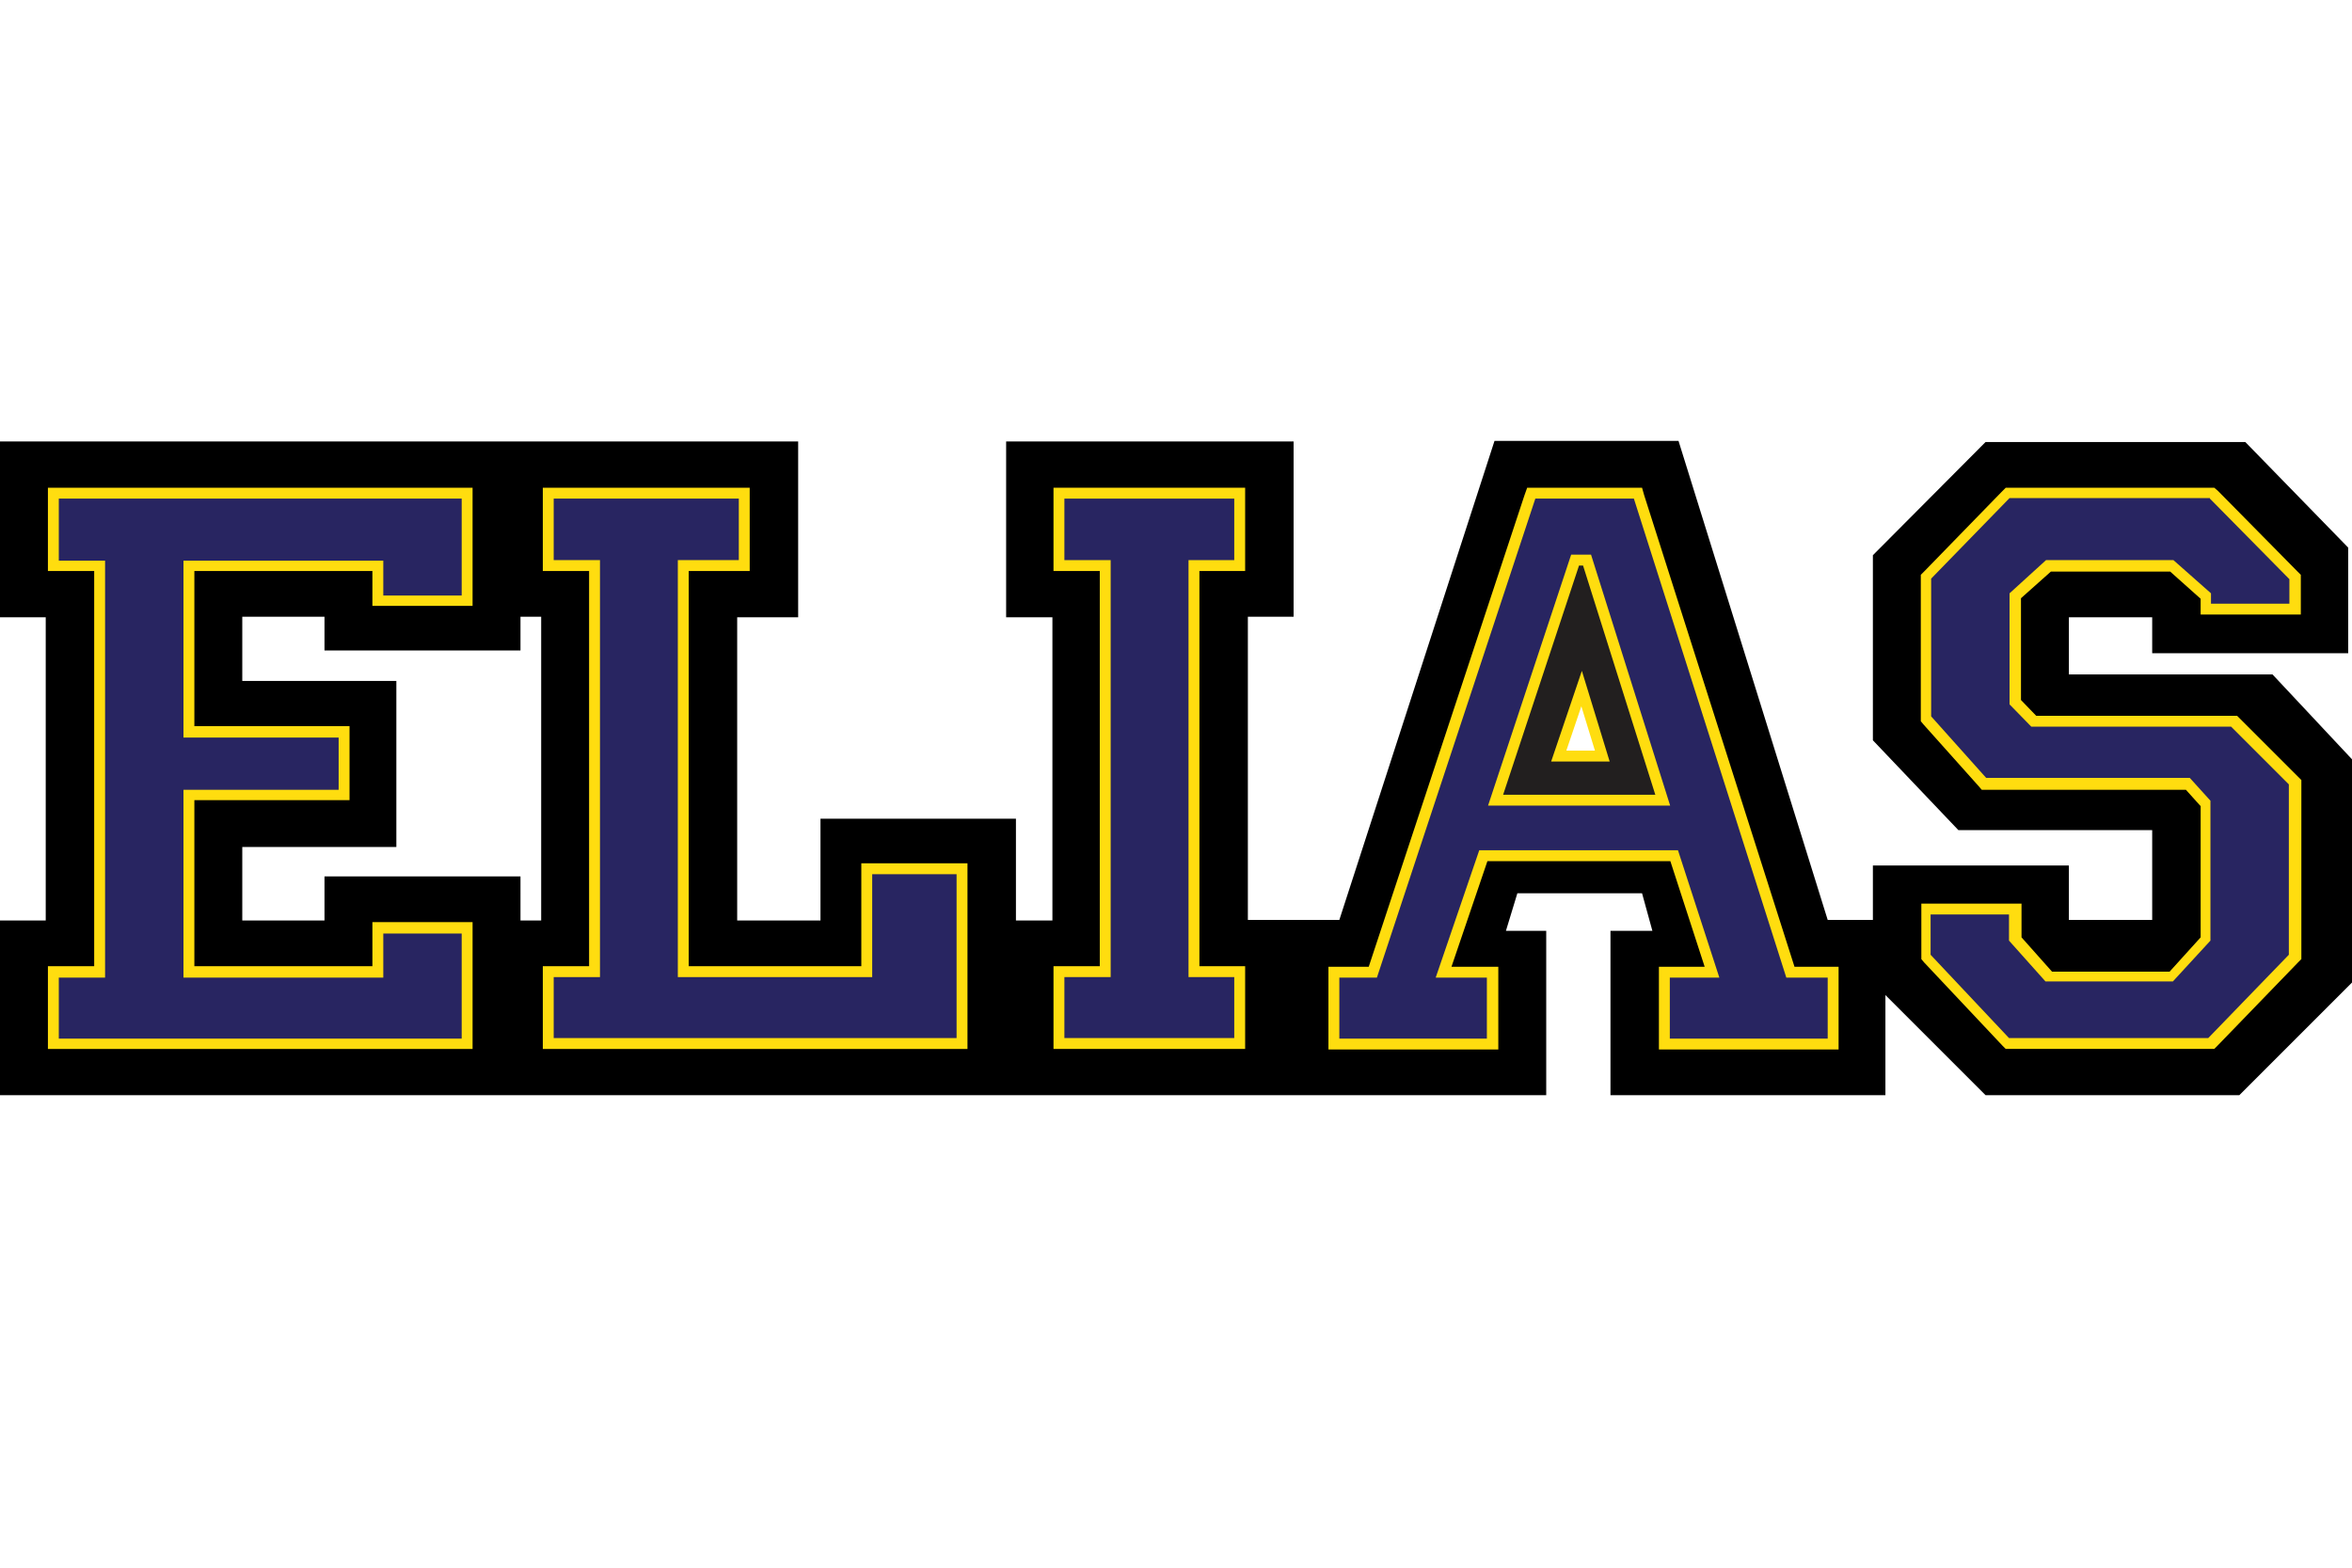 <?xml version="1.0" encoding="utf-8"?>
<!-- Generator: Adobe Illustrator 19.1.0, SVG Export Plug-In . SVG Version: 6.00 Build 0)  -->
<svg version="1.1" id="Layer_1" xmlns="http://www.w3.org/2000/svg" xmlns:xlink="http://www.w3.org/1999/xlink" x="0px" y="0px"
	 width="432px" height="288px" viewBox="0 0 432 288" style="enable-background:new 0 0 432 288;" xml:space="preserve">
<style type="text/css">
	.st0{fill:#282561;}
	.st1{fill:#FFDD0F;}
	.st2{fill:#221F1F;stroke:#FFDD0F;stroke-width:2;stroke-miterlimit:10;}
</style>
<g>
	<path d="M417.4,123.9H380v-10.5h15.3v6.6h36v-19.4l-18.9-19.4h-47.7l-20.7,20.8V136l15.7,16.5h35.6v16.5H380v-10h-36v10h-8.3
		l-27.4-88h-33.8l-28.5,88h-16.8v-55.7h8.4V81.1h-52.8v32.3h8.5v55.7h-6.7v-18.7h-35.9v18.7h-15.3v-55.7h11.2V81.1H0v32.3h8.4v55.7
		H0v32.1h284v-30.2h-7.4l2.1-6.9h22.9l1.9,6.9h-7.7v30.2h50.5v-18.4l18.4,18.4h46.6l20.8-20.8v-40.8L417.4,123.9z M84.8,190.7h-74
		v-11.2h8.5v-76.6h-8.5V91.6h74v17.8H70.4v-6.4H33.7v32.5h28.5v9.6H33.7v34.5h36.7v-8.1h14.4V190.7z M99.4,169.1h-3.8V161h-36v8.1
		H44.5v-13.5h28.3v-30.5H44.5v-11.8h15.1v6.2h36v-6.2h3.8V169.1z M175.7,190.7h-74v-11.2h8.5v-76.6h-8.5V91.6h34v11.3h-11.2v76.6
		h35.7v-18.9h15.5V190.7z M226.7,102.9h-8.4v76.6h8.4v11.2h-31.2v-11.2h8.5v-76.6h-8.5V91.6h31.2V102.9z M335.7,190.7h-29v-11.2h9.1
		l-7.6-23.4h-36.5l-8,23.4h9.4v11.2H246v-11.2h6.9l29.1-88h18.2l28,88h7.6V190.7z M420.5,175.4l-14.8,15.3h-36.6l-14.4-15.3V168
		h14.4v4.8l6.7,7.5h23.4l6.9-7.5v-25.7l-3.8-4.2h-37.4l-10.1-11.3v-25.3l14.4-14.8h36.7l14.6,14.8v4.5h-14.4V109l-6.9-6.1h-23.4
		l-6.7,6.1v20.4l4,4.1h36.7l10.6,10.6V175.4z"/>
	<g>
		<polygon class="st0" points="368.7,191.7 353.7,175.8 353.7,167 370.1,167 370.1,172.5 376.3,179.4 398.8,179.4 405.1,172.5 
			405.1,147.6 401.8,144 364.4,144 353.7,132 353.7,105.9 368.7,90.6 406.3,90.6 421.5,105.9 421.5,111.8 405.1,111.8 405.1,109.4 
			398.8,103.9 376.2,103.9 370.1,109.4 370.1,129 373.5,132.5 410.3,132.5 421.5,143.7 421.5,175.8 406.1,191.7 		"/>
		<path class="st1" d="M405.9,91.6l14.6,14.8v4.5h-14.4V109l-6.9-6.1h-23.4l-6.7,6.1v20.4l4,4.1h36.7l10.6,10.6v31.3l-14.8,15.3
			h-36.6l-14.4-15.3V168h14.4v4.8l6.7,7.5h23.4l6.9-7.5v-25.7l-3.8-4.2h-37.4l-10.1-11.3v-25.3l14.4-14.8H405.9 M406.7,89.6h-0.8
			h-36.7h-0.8l-0.6,0.6l-14.4,14.8l-0.6,0.6v0.8v25.3v0.8l0.5,0.6l10.1,11.3l0.6,0.7h0.9h36.6l2.7,3v24.1l-5.7,6.3h-21.6l-5.6-6.3
			V168v-2h-2h-14.4h-2v2v7.4v0.8l0.5,0.6l14.4,15.3l0.6,0.6h0.9h36.6h0.8l0.6-0.6l14.8-15.3l0.6-0.6v-0.8v-31.3v-0.8l-0.6-0.6
			l-10.6-10.6l-0.6-0.6h-0.8H374l-2.8-2.9v-18.7l5.5-4.9h21.9l5.6,5v0.9v2h2h14.4h2v-2v-4.5v-0.8l-0.6-0.6l-14.6-14.8L406.7,89.6
			L406.7,89.6z"/>
	</g>
	<g>
		<path class="st0" d="M305.6,191.7v-13.2h8.8l-6.9-21.4h-35l-7.3,21.4h9v13.2H245v-13.2h7.1l29.1-88h19.7l28,88h7.8v13.2H305.6z
			 M304,146l-13.3-42.1H290L276.1,146H304z"/>
		<path class="st1" d="M300.1,91.6l28,88h7.6v11.2h-29v-11.2h9.1l-7.6-23.4h-36.5l-8,23.4h9.4v11.2H246v-11.2h6.9l29.1-88H300.1
			 M274.7,147h30.7l-13.9-44.1h-2.2L274.7,147 M301.6,89.6h-1.5h-18.2h-1.4l-0.5,1.4l-28.6,86.6H246h-2v2v11.2v2h2h27.2h2v-2v-11.2
			v-2h-2h-6.6l6.6-19.4h33.6l6.3,19.4h-6.4h-2v2v11.2v2h2h29h2v-2v-11.2v-2h-2h-6.1L302,91L301.6,89.6L301.6,89.6z M277.5,145
			l12.9-39l12.3,39H277.5L277.5,145z"/>
	</g>
	<g>
		<polygon class="st0" points="194.5,191.7 194.5,178.6 203,178.6 203,103.9 194.5,103.9 194.5,90.6 227.7,90.6 227.7,103.9 
			219.4,103.9 219.4,178.6 227.7,178.6 227.7,191.7 		"/>
		<path class="st1" d="M226.7,91.6v11.3h-8.4v76.6h8.4v11.2h-31.2v-11.2h8.5v-76.6h-8.5V91.6H226.7 M228.7,89.6h-2h-31.2h-2v2v11.3
			v2h2h6.5v72.6h-6.5h-2v2v11.2v2h2h31.2h2v-2v-11.2v-2h-2h-6.4v-72.6h6.4h2v-2V91.6V89.6L228.7,89.6z"/>
	</g>
	<g>
		<polygon class="st0" points="100.7,191.7 100.7,178.6 109.2,178.6 109.2,103.9 100.7,103.9 100.7,90.6 136.7,90.6 136.7,103.9 
			125.6,103.9 125.6,178.6 159.3,178.6 159.3,159.7 176.7,159.7 176.7,191.7 		"/>
		<path class="st1" d="M135.7,91.6v11.3h-11.2v76.6h35.7v-18.9h15.5v30.1h-74v-11.2h8.5v-76.6h-8.5V91.6H135.7 M137.7,89.6h-2h-34
			h-2v2v11.3v2h2h6.5v72.6h-6.5h-2v2v11.2v2h2h74h2v-2v-30.1v-2h-2h-15.5h-2v2v16.9h-31.7v-72.6h9.2h2v-2V91.6V89.6L137.7,89.6z"/>
	</g>
	<g>
		<polygon class="st0" points="9.8,191.7 9.8,178.6 18.3,178.6 18.3,103.9 9.8,103.9 9.8,90.6 85.8,90.6 85.8,110.3 69.4,110.3 
			69.4,103.9 34.7,103.9 34.7,134.4 63.1,134.4 63.1,146 34.7,146 34.7,178.6 69.4,178.6 69.4,170.5 85.8,170.5 85.8,191.7 		"/>
		<path class="st1" d="M84.8,91.6v17.8H70.4v-6.4H33.7v32.5h28.5v9.6H33.7v34.5h36.7v-8.1h14.4v19.3h-74v-11.2h8.5v-76.6h-8.5V91.6
			H84.8 M86.8,89.6h-2h-74h-2v2v11.3v2h2h6.5v72.6h-6.5h-2v2v11.2v2h2h74h2v-2v-19.3v-2h-2H70.4h-2v2v6.1H35.7V147h26.5h2v-2v-9.6
			v-2h-2H35.7v-28.5h32.7v4.4v2h2h14.4h2v-2V91.6V89.6L86.8,89.6z"/>
	</g>
	<path class="st2" d="M291.5,102.9h-2.2L274.7,147h30.7L291.5,102.9z M290.5,126.5l3.8,12.4h-8L290.5,126.5z M291.5,102.9h-2.2
		L274.7,147h30.7L291.5,102.9z M290.5,126.5l3.8,12.4h-8L290.5,126.5z M291.5,102.9h-2.2L274.7,147h30.7L291.5,102.9z M290.5,126.5
		l3.8,12.4h-8L290.5,126.5z M291.5,102.9h-2.2L274.7,147h30.7L291.5,102.9z M290.5,126.5l3.8,12.4h-8L290.5,126.5z M291.5,102.9
		h-2.2L274.7,147h30.7L291.5,102.9z M290.5,126.5l3.8,12.4h-8L290.5,126.5z"/>
</g>
</svg>

